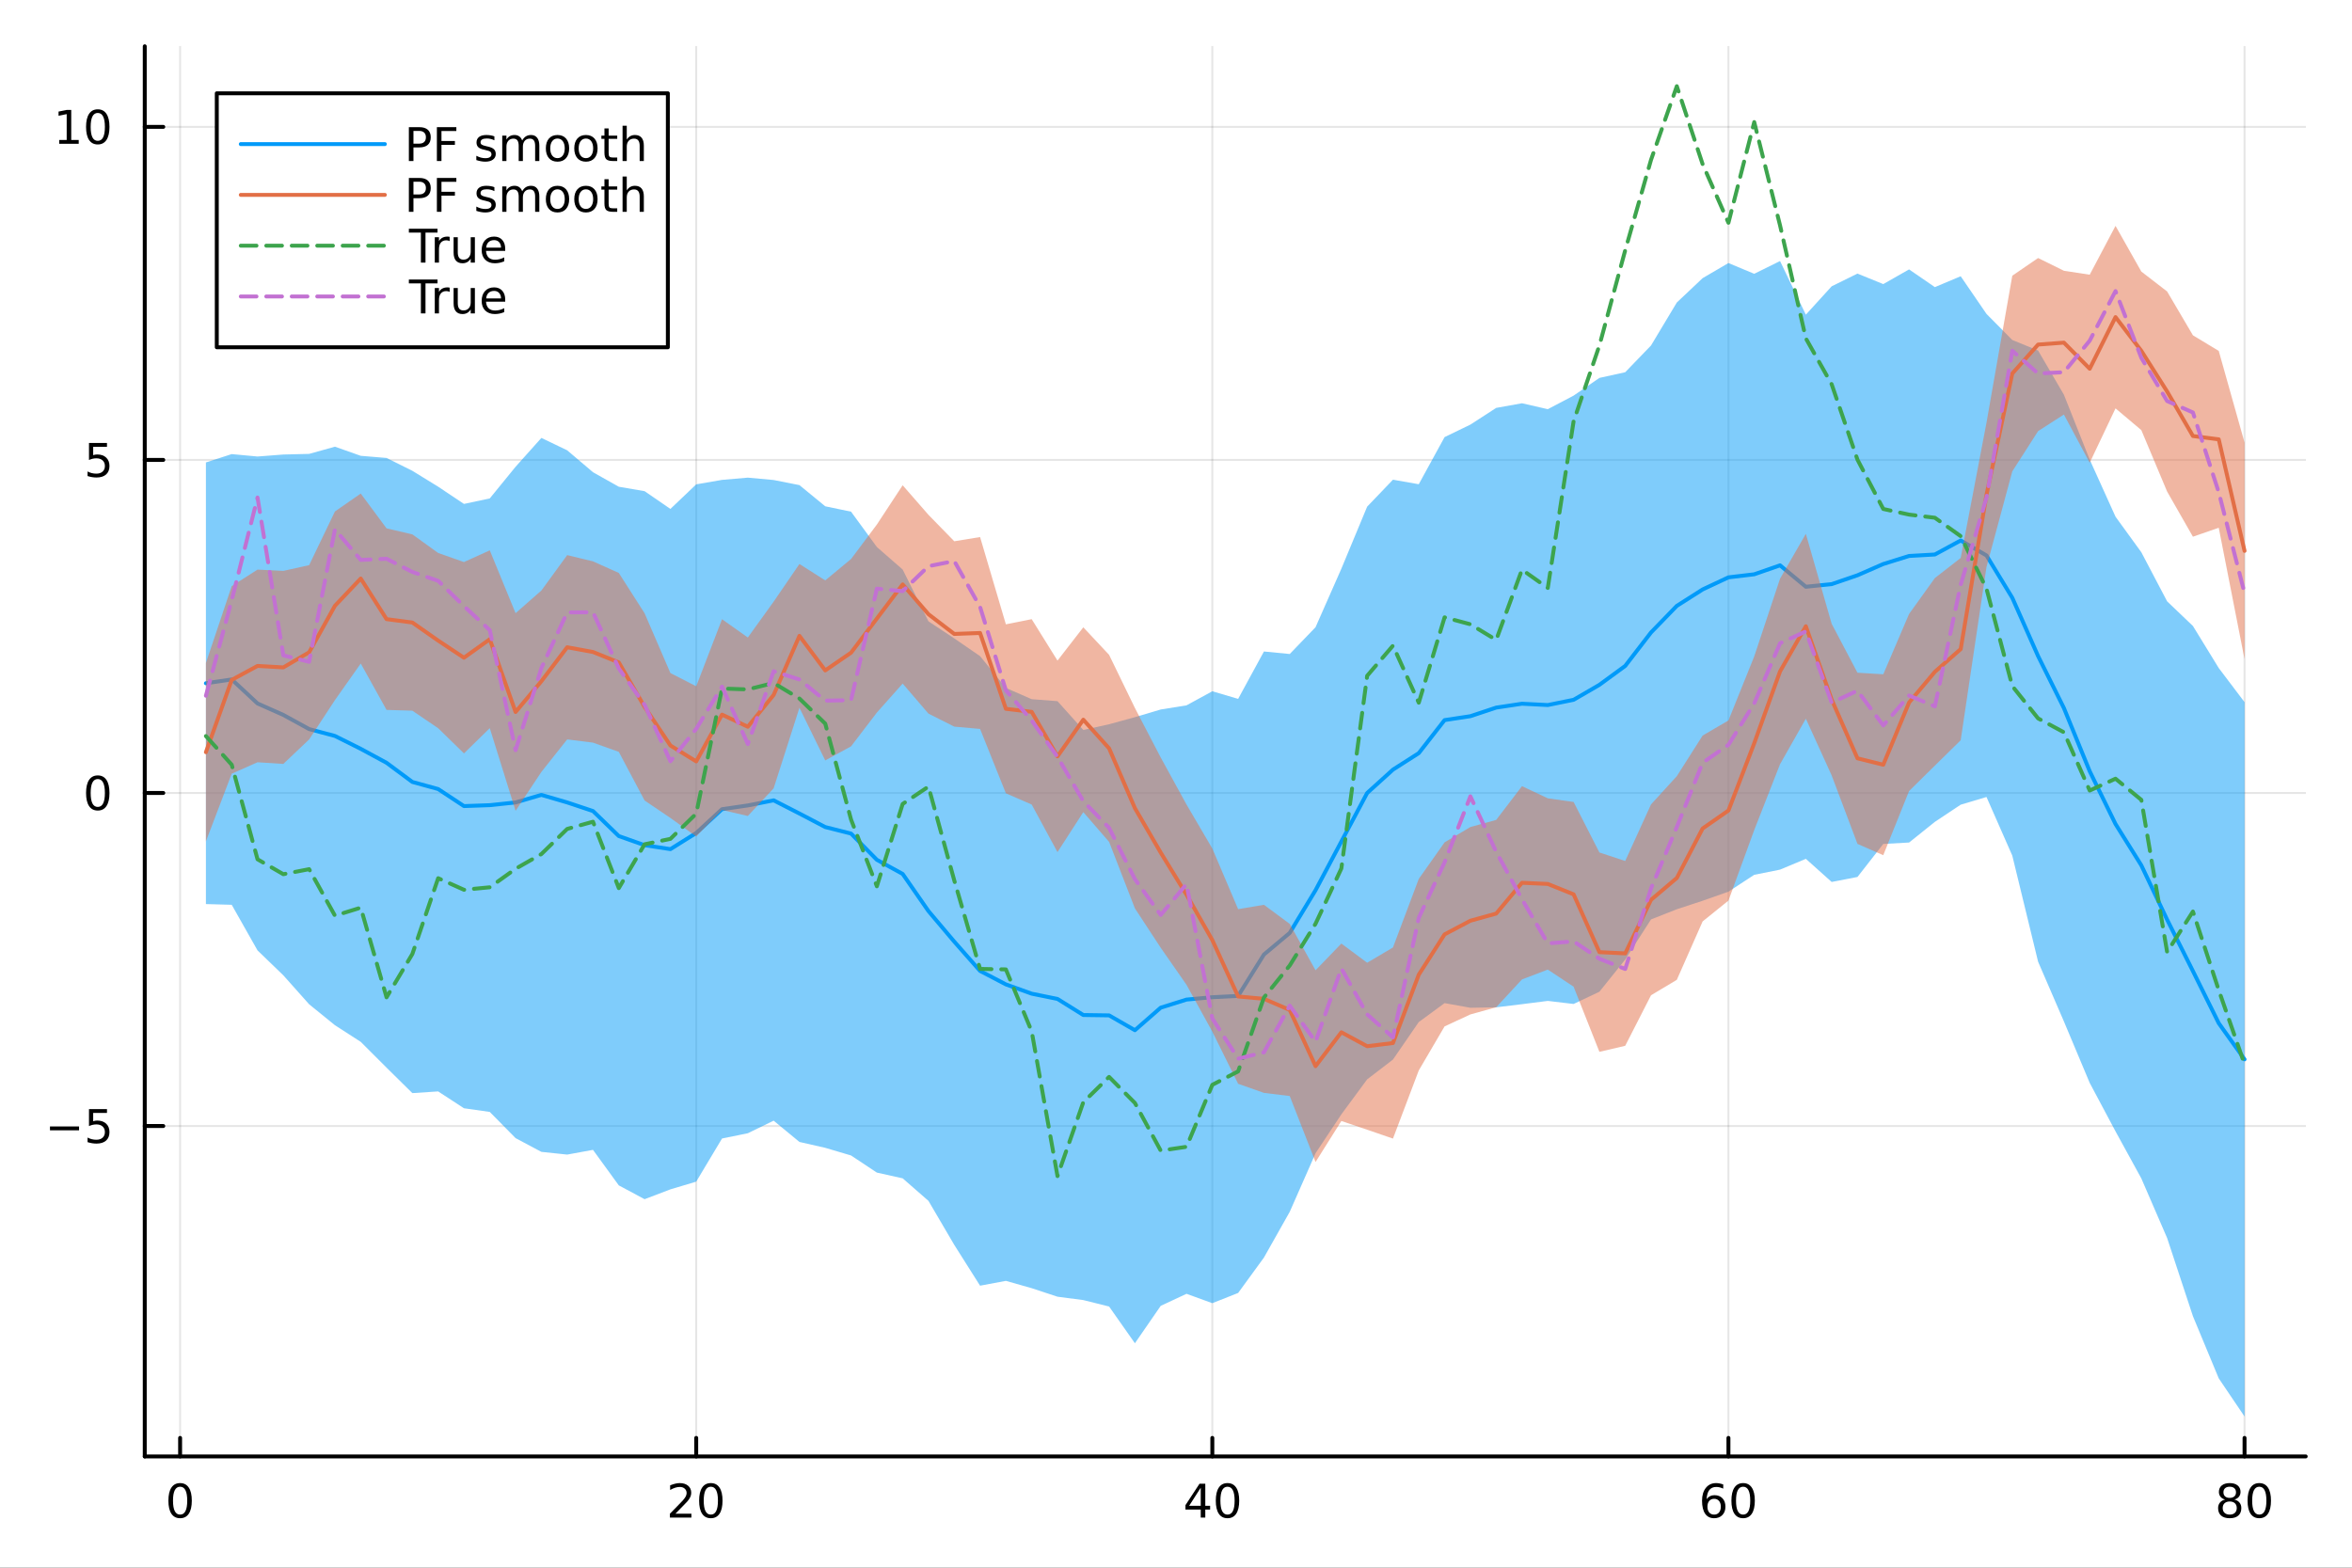 <?xml version="1.0" encoding="utf-8"?>
<svg xmlns="http://www.w3.org/2000/svg" xmlns:xlink="http://www.w3.org/1999/xlink" width="600" height="400" viewBox="0 0 2400 1600">
<rect x="0" y="0" width="2400" height="1600" fill="#333333" stroke="none"/>
<defs>
  <clipPath id="clip940">
    <rect x="0" y="0" width="2400" height="1600"/>
  </clipPath>
</defs>
<path clip-path="url(#clip940)" d="M0 1600 L2400 1600 L2400 0 L0 0  Z" fill="#ffffff" fill-rule="evenodd" fill-opacity="1"/>
<defs>
  <clipPath id="clip941">
    <rect x="480" y="0" width="1681" height="1600"/>
  </clipPath>
</defs>
<path clip-path="url(#clip940)" d="M147.709 1486.45 L2352.76 1486.45 L2352.76 47.244 L147.709 47.244  Z" fill="#ffffff" fill-rule="evenodd" fill-opacity="1"/>
<defs>
  <clipPath id="clip942">
    <rect x="147" y="47" width="2206" height="1440"/>
  </clipPath>
</defs>
<polyline clip-path="url(#clip942)" style="stroke:#000000; stroke-linecap:round; stroke-linejoin:round; stroke-width:2; stroke-opacity:0.1; fill:none" points="183.784,1486.45 183.784,47.244 "/>
<polyline clip-path="url(#clip942)" style="stroke:#000000; stroke-linecap:round; stroke-linejoin:round; stroke-width:2; stroke-opacity:0.1; fill:none" points="710.425,1486.45 710.425,47.244 "/>
<polyline clip-path="url(#clip942)" style="stroke:#000000; stroke-linecap:round; stroke-linejoin:round; stroke-width:2; stroke-opacity:0.1; fill:none" points="1237.07,1486.45 1237.07,47.244 "/>
<polyline clip-path="url(#clip942)" style="stroke:#000000; stroke-linecap:round; stroke-linejoin:round; stroke-width:2; stroke-opacity:0.1; fill:none" points="1763.71,1486.45 1763.71,47.244 "/>
<polyline clip-path="url(#clip942)" style="stroke:#000000; stroke-linecap:round; stroke-linejoin:round; stroke-width:2; stroke-opacity:0.1; fill:none" points="2290.35,1486.45 2290.35,47.244 "/>
<polyline clip-path="url(#clip942)" style="stroke:#000000; stroke-linecap:round; stroke-linejoin:round; stroke-width:2; stroke-opacity:0.1; fill:none" points="147.709,1149.22 2352.76,1149.22 "/>
<polyline clip-path="url(#clip942)" style="stroke:#000000; stroke-linecap:round; stroke-linejoin:round; stroke-width:2; stroke-opacity:0.1; fill:none" points="147.709,809.31 2352.76,809.31 "/>
<polyline clip-path="url(#clip942)" style="stroke:#000000; stroke-linecap:round; stroke-linejoin:round; stroke-width:2; stroke-opacity:0.1; fill:none" points="147.709,469.397 2352.76,469.397 "/>
<polyline clip-path="url(#clip942)" style="stroke:#000000; stroke-linecap:round; stroke-linejoin:round; stroke-width:2; stroke-opacity:0.1; fill:none" points="147.709,129.483 2352.76,129.483 "/>
<polyline clip-path="url(#clip940)" style="stroke:#000000; stroke-linecap:round; stroke-linejoin:round; stroke-width:4; stroke-opacity:1; fill:none" points="147.709,1486.45 2352.76,1486.45 "/>
<polyline clip-path="url(#clip940)" style="stroke:#000000; stroke-linecap:round; stroke-linejoin:round; stroke-width:4; stroke-opacity:1; fill:none" points="183.784,1486.45 183.784,1467.55 "/>
<polyline clip-path="url(#clip940)" style="stroke:#000000; stroke-linecap:round; stroke-linejoin:round; stroke-width:4; stroke-opacity:1; fill:none" points="710.425,1486.45 710.425,1467.55 "/>
<polyline clip-path="url(#clip940)" style="stroke:#000000; stroke-linecap:round; stroke-linejoin:round; stroke-width:4; stroke-opacity:1; fill:none" points="1237.07,1486.45 1237.07,1467.55 "/>
<polyline clip-path="url(#clip940)" style="stroke:#000000; stroke-linecap:round; stroke-linejoin:round; stroke-width:4; stroke-opacity:1; fill:none" points="1763.71,1486.45 1763.71,1467.55 "/>
<polyline clip-path="url(#clip940)" style="stroke:#000000; stroke-linecap:round; stroke-linejoin:round; stroke-width:4; stroke-opacity:1; fill:none" points="2290.35,1486.45 2290.35,1467.55 "/>
<path clip-path="url(#clip940)" d="M183.784 1517.37 Q180.173 1517.37 178.345 1520.93 Q176.539 1524.47 176.539 1531.6 Q176.539 1538.71 178.345 1542.27 Q180.173 1545.82 183.784 1545.82 Q187.419 1545.82 189.224 1542.27 Q191.053 1538.71 191.053 1531.6 Q191.053 1524.47 189.224 1520.93 Q187.419 1517.37 183.784 1517.37 M183.784 1513.66 Q189.594 1513.66 192.65 1518.27 Q195.729 1522.85 195.729 1531.6 Q195.729 1540.33 192.65 1544.94 Q189.594 1549.52 183.784 1549.52 Q177.974 1549.52 174.895 1544.94 Q171.84 1540.33 171.84 1531.6 Q171.84 1522.85 174.895 1518.27 Q177.974 1513.66 183.784 1513.66 Z" fill="#000000" fill-rule="nonzero" fill-opacity="1" /><path clip-path="url(#clip940)" d="M689.199 1544.91 L705.518 1544.91 L705.518 1548.85 L683.574 1548.85 L683.574 1544.91 Q686.236 1542.16 690.819 1537.53 Q695.426 1532.88 696.606 1531.53 Q698.851 1529.01 699.731 1527.27 Q700.634 1525.51 700.634 1523.82 Q700.634 1521.07 698.689 1519.33 Q696.768 1517.6 693.666 1517.6 Q691.467 1517.6 689.014 1518.36 Q686.583 1519.13 683.805 1520.68 L683.805 1515.95 Q686.629 1514.82 689.083 1514.24 Q691.537 1513.66 693.574 1513.66 Q698.944 1513.66 702.138 1516.35 Q705.333 1519.03 705.333 1523.52 Q705.333 1525.65 704.523 1527.57 Q703.736 1529.47 701.629 1532.07 Q701.051 1532.74 697.949 1535.95 Q694.847 1539.15 689.199 1544.91 Z" fill="#000000" fill-rule="nonzero" fill-opacity="1" /><path clip-path="url(#clip940)" d="M725.333 1517.37 Q721.722 1517.37 719.893 1520.93 Q718.087 1524.47 718.087 1531.6 Q718.087 1538.71 719.893 1542.27 Q721.722 1545.82 725.333 1545.82 Q728.967 1545.82 730.773 1542.27 Q732.601 1538.71 732.601 1531.6 Q732.601 1524.47 730.773 1520.93 Q728.967 1517.37 725.333 1517.37 M725.333 1513.66 Q731.143 1513.66 734.198 1518.27 Q737.277 1522.85 737.277 1531.6 Q737.277 1540.33 734.198 1544.94 Q731.143 1549.52 725.333 1549.52 Q719.523 1549.52 716.444 1544.94 Q713.388 1540.33 713.388 1531.6 Q713.388 1522.85 716.444 1518.27 Q719.523 1513.66 725.333 1513.66 Z" fill="#000000" fill-rule="nonzero" fill-opacity="1" /><path clip-path="url(#clip940)" d="M1225.24 1518.36 L1213.43 1536.81 L1225.24 1536.81 L1225.24 1518.36 M1224.01 1514.29 L1229.89 1514.29 L1229.89 1536.81 L1234.82 1536.81 L1234.82 1540.7 L1229.89 1540.7 L1229.89 1548.85 L1225.24 1548.85 L1225.24 1540.7 L1209.64 1540.7 L1209.64 1536.19 L1224.01 1514.29 Z" fill="#000000" fill-rule="nonzero" fill-opacity="1" /><path clip-path="url(#clip940)" d="M1252.55 1517.37 Q1248.94 1517.37 1247.11 1520.93 Q1245.31 1524.47 1245.31 1531.6 Q1245.31 1538.71 1247.11 1542.27 Q1248.94 1545.82 1252.55 1545.82 Q1256.19 1545.82 1257.99 1542.27 Q1259.82 1538.71 1259.82 1531.6 Q1259.82 1524.47 1257.99 1520.93 Q1256.19 1517.37 1252.55 1517.37 M1252.55 1513.66 Q1258.36 1513.66 1261.42 1518.27 Q1264.5 1522.85 1264.5 1531.6 Q1264.5 1540.33 1261.42 1544.94 Q1258.36 1549.52 1252.55 1549.52 Q1246.74 1549.52 1243.66 1544.94 Q1240.61 1540.33 1240.61 1531.6 Q1240.61 1522.85 1243.66 1518.27 Q1246.74 1513.66 1252.55 1513.66 Z" fill="#000000" fill-rule="nonzero" fill-opacity="1" /><path clip-path="url(#clip940)" d="M1749.11 1529.7 Q1745.96 1529.7 1744.11 1531.86 Q1742.28 1534.01 1742.28 1537.76 Q1742.28 1541.49 1744.11 1543.66 Q1745.96 1545.82 1749.11 1545.82 Q1752.26 1545.82 1754.09 1543.66 Q1755.94 1541.49 1755.94 1537.76 Q1755.94 1534.01 1754.09 1531.86 Q1752.26 1529.7 1749.11 1529.7 M1758.4 1515.05 L1758.4 1519.31 Q1756.64 1518.48 1754.83 1518.04 Q1753.05 1517.6 1751.29 1517.6 Q1746.66 1517.6 1744.21 1520.72 Q1741.78 1523.85 1741.43 1530.17 Q1742.79 1528.15 1744.85 1527.09 Q1746.91 1526 1749.39 1526 Q1754.6 1526 1757.61 1529.17 Q1760.64 1532.32 1760.64 1537.76 Q1760.64 1543.08 1757.49 1546.3 Q1754.34 1549.52 1749.11 1549.52 Q1743.12 1549.52 1739.95 1544.94 Q1736.78 1540.33 1736.78 1531.6 Q1736.78 1523.41 1740.66 1518.55 Q1744.55 1513.66 1751.1 1513.66 Q1752.86 1513.66 1754.65 1514.01 Q1756.45 1514.36 1758.4 1515.05 Z" fill="#000000" fill-rule="nonzero" fill-opacity="1" /><path clip-path="url(#clip940)" d="M1778.7 1517.37 Q1775.09 1517.37 1773.26 1520.93 Q1771.45 1524.47 1771.45 1531.6 Q1771.45 1538.71 1773.26 1542.27 Q1775.09 1545.82 1778.7 1545.82 Q1782.33 1545.82 1784.14 1542.27 Q1785.96 1538.71 1785.96 1531.6 Q1785.96 1524.47 1784.14 1520.93 Q1782.33 1517.37 1778.7 1517.37 M1778.7 1513.66 Q1784.51 1513.66 1787.56 1518.27 Q1790.64 1522.85 1790.64 1531.6 Q1790.64 1540.33 1787.56 1544.94 Q1784.51 1549.52 1778.7 1549.52 Q1772.89 1549.52 1769.81 1544.94 Q1766.75 1540.33 1766.75 1531.6 Q1766.75 1522.85 1769.81 1518.27 Q1772.89 1513.66 1778.7 1513.66 Z" fill="#000000" fill-rule="nonzero" fill-opacity="1" /><path clip-path="url(#clip940)" d="M2275.22 1532.44 Q2271.89 1532.44 2269.97 1534.22 Q2268.07 1536 2268.07 1539.13 Q2268.07 1542.25 2269.97 1544.03 Q2271.89 1545.82 2275.22 1545.82 Q2278.56 1545.82 2280.48 1544.03 Q2282.4 1542.23 2282.4 1539.13 Q2282.4 1536 2280.48 1534.22 Q2278.58 1532.44 2275.22 1532.44 M2270.55 1530.45 Q2267.54 1529.7 2265.85 1527.64 Q2264.18 1525.58 2264.18 1522.62 Q2264.18 1518.48 2267.12 1516.07 Q2270.08 1513.66 2275.22 1513.66 Q2280.38 1513.66 2283.32 1516.07 Q2286.26 1518.48 2286.26 1522.62 Q2286.26 1525.58 2284.57 1527.64 Q2282.91 1529.7 2279.92 1530.45 Q2283.3 1531.23 2285.18 1533.52 Q2287.07 1535.82 2287.07 1539.13 Q2287.07 1544.15 2283.99 1546.83 Q2280.94 1549.52 2275.22 1549.52 Q2269.5 1549.52 2266.43 1546.83 Q2263.37 1544.15 2263.37 1539.13 Q2263.37 1535.82 2265.27 1533.52 Q2267.17 1531.23 2270.55 1530.45 M2268.83 1523.06 Q2268.83 1525.75 2270.5 1527.25 Q2272.19 1528.76 2275.22 1528.76 Q2278.23 1528.76 2279.92 1527.25 Q2281.63 1525.75 2281.63 1523.06 Q2281.63 1520.38 2279.92 1518.87 Q2278.23 1517.37 2275.22 1517.37 Q2272.19 1517.37 2270.5 1518.87 Q2268.83 1520.38 2268.83 1523.06 Z" fill="#000000" fill-rule="nonzero" fill-opacity="1" /><path clip-path="url(#clip940)" d="M2305.38 1517.37 Q2301.77 1517.37 2299.94 1520.93 Q2298.14 1524.47 2298.14 1531.6 Q2298.14 1538.71 2299.94 1542.27 Q2301.77 1545.82 2305.38 1545.82 Q2309.02 1545.82 2310.82 1542.27 Q2312.65 1538.71 2312.65 1531.6 Q2312.65 1524.47 2310.82 1520.93 Q2309.02 1517.37 2305.38 1517.37 M2305.38 1513.66 Q2311.19 1513.66 2314.25 1518.27 Q2317.33 1522.85 2317.33 1531.6 Q2317.33 1540.33 2314.25 1544.94 Q2311.19 1549.52 2305.38 1549.52 Q2299.57 1549.52 2296.49 1544.94 Q2293.44 1540.33 2293.44 1531.6 Q2293.44 1522.85 2296.49 1518.27 Q2299.57 1513.66 2305.38 1513.66 Z" fill="#000000" fill-rule="nonzero" fill-opacity="1" /><polyline clip-path="url(#clip940)" style="stroke:#000000; stroke-linecap:round; stroke-linejoin:round; stroke-width:4; stroke-opacity:1; fill:none" points="147.709,1486.45 147.709,47.244 "/>
<polyline clip-path="url(#clip940)" style="stroke:#000000; stroke-linecap:round; stroke-linejoin:round; stroke-width:4; stroke-opacity:1; fill:none" points="147.709,1149.22 166.607,1149.22 "/>
<polyline clip-path="url(#clip940)" style="stroke:#000000; stroke-linecap:round; stroke-linejoin:round; stroke-width:4; stroke-opacity:1; fill:none" points="147.709,809.31 166.607,809.31 "/>
<polyline clip-path="url(#clip940)" style="stroke:#000000; stroke-linecap:round; stroke-linejoin:round; stroke-width:4; stroke-opacity:1; fill:none" points="147.709,469.397 166.607,469.397 "/>
<polyline clip-path="url(#clip940)" style="stroke:#000000; stroke-linecap:round; stroke-linejoin:round; stroke-width:4; stroke-opacity:1; fill:none" points="147.709,129.483 166.607,129.483 "/>
<path clip-path="url(#clip940)" d="M50.992 1149.67 L80.668 1149.67 L80.668 1153.61 L50.992 1153.61 L50.992 1149.67 Z" fill="#000000" fill-rule="nonzero" fill-opacity="1" /><path clip-path="url(#clip940)" d="M90.807 1131.94 L109.163 1131.94 L109.163 1135.88 L95.089 1135.88 L95.089 1144.35 Q96.108 1144 97.126 1143.84 Q98.145 1143.66 99.163 1143.66 Q104.95 1143.66 108.33 1146.83 Q111.709 1150 111.709 1155.42 Q111.709 1160.99 108.237 1164.1 Q104.765 1167.17 98.446 1167.17 Q96.27 1167.17 94.001 1166.8 Q91.756 1166.43 89.348 1165.69 L89.348 1160.99 Q91.432 1162.13 93.654 1162.68 Q95.876 1163.24 98.353 1163.24 Q102.358 1163.24 104.696 1161.13 Q107.033 1159.03 107.033 1155.42 Q107.033 1151.8 104.696 1149.7 Q102.358 1147.59 98.353 1147.59 Q96.478 1147.59 94.603 1148.01 Q92.751 1148.42 90.807 1149.3 L90.807 1131.94 Z" fill="#000000" fill-rule="nonzero" fill-opacity="1" /><path clip-path="url(#clip940)" d="M99.765 795.108 Q96.154 795.108 94.325 798.673 Q92.52 802.215 92.52 809.344 Q92.52 816.451 94.325 820.016 Q96.154 823.557 99.765 823.557 Q103.399 823.557 105.205 820.016 Q107.033 816.451 107.033 809.344 Q107.033 802.215 105.205 798.673 Q103.399 795.108 99.765 795.108 M99.765 791.405 Q105.575 791.405 108.631 796.011 Q111.709 800.595 111.709 809.344 Q111.709 818.071 108.631 822.678 Q105.575 827.261 99.765 827.261 Q93.955 827.261 90.876 822.678 Q87.821 818.071 87.821 809.344 Q87.821 800.595 90.876 796.011 Q93.955 791.405 99.765 791.405 Z" fill="#000000" fill-rule="nonzero" fill-opacity="1" /><path clip-path="url(#clip940)" d="M90.807 452.117 L109.163 452.117 L109.163 456.052 L95.089 456.052 L95.089 464.524 Q96.108 464.177 97.126 464.015 Q98.145 463.829 99.163 463.829 Q104.95 463.829 108.33 467.001 Q111.709 470.172 111.709 475.589 Q111.709 481.167 108.237 484.269 Q104.765 487.348 98.446 487.348 Q96.27 487.348 94.001 486.977 Q91.756 486.607 89.348 485.866 L89.348 481.167 Q91.432 482.302 93.654 482.857 Q95.876 483.413 98.353 483.413 Q102.358 483.413 104.696 481.306 Q107.033 479.2 107.033 475.589 Q107.033 471.978 104.696 469.871 Q102.358 467.765 98.353 467.765 Q96.478 467.765 94.603 468.181 Q92.751 468.598 90.807 469.478 L90.807 452.117 Z" fill="#000000" fill-rule="nonzero" fill-opacity="1" /><path clip-path="url(#clip940)" d="M60.413 142.828 L68.052 142.828 L68.052 116.463 L59.742 118.129 L59.742 113.87 L68.006 112.203 L72.682 112.203 L72.682 142.828 L80.321 142.828 L80.321 146.763 L60.413 146.763 L60.413 142.828 Z" fill="#000000" fill-rule="nonzero" fill-opacity="1" /><path clip-path="url(#clip940)" d="M99.765 115.282 Q96.154 115.282 94.325 118.847 Q92.52 122.389 92.52 129.518 Q92.52 136.625 94.325 140.189 Q96.154 143.731 99.765 143.731 Q103.399 143.731 105.205 140.189 Q107.033 136.625 107.033 129.518 Q107.033 122.389 105.205 118.847 Q103.399 115.282 99.765 115.282 M99.765 111.578 Q105.575 111.578 108.631 116.185 Q111.709 120.768 111.709 129.518 Q111.709 138.245 108.631 142.851 Q105.575 147.435 99.765 147.435 Q93.955 147.435 90.876 142.851 Q87.821 138.245 87.821 129.518 Q87.821 120.768 90.876 116.185 Q93.955 111.578 99.765 111.578 Z" fill="#000000" fill-rule="nonzero" fill-opacity="1" /><path clip-path="url(#clip942)" d="M210.116 922.7 L236.448 923.445 L262.78 969.994 L289.113 995.426 L315.445 1024.98 L341.777 1046.35 L368.109 1063.33 L394.441 1089.65 L420.773 1115.64 L447.105 1113.91 L473.437 1131.1 L499.769 1134.84 L526.101 1161.59 L552.433 1175.6 L578.765 1178.38 L605.097 1173.56 L631.429 1209.82 L657.761 1223.91 L684.093 1213.87 L710.425 1205.99 L736.758 1161.97 L763.09 1156.59 L789.422 1143.76 L815.754 1165.48 L842.086 1171.48 L868.418 1179.29 L894.75 1196.76 L921.082 1202.62 L947.414 1225.62 L973.746 1270.54 L1000.08 1312.19 L1026.41 1307.26 L1052.74 1314.73 L1079.07 1323.43 L1105.41 1326.88 L1131.74 1333.46 L1158.07 1370.93 L1184.4 1332.77 L1210.73 1320.47 L1237.07 1330.04 L1263.4 1319.61 L1289.73 1283.48 L1316.06 1236.8 L1342.39 1177.01 L1368.73 1137.33 L1395.06 1101.61 L1421.39 1081.41 L1447.72 1043.12 L1474.06 1023.79 L1500.39 1028.55 L1526.72 1028.08 L1553.05 1024.88 L1579.38 1021.54 L1605.72 1024.66 L1632.05 1012.18 L1658.38 979.352 L1684.71 938.372 L1711.04 927.994 L1737.38 919.334 L1763.71 910.047 L1790.04 892.818 L1816.37 887.551 L1842.7 876.533 L1869.04 900.123 L1895.37 895.043 L1921.7 861.337 L1948.03 859.896 L1974.36 838.801 L2000.7 821.277 L2027.03 813.409 L2053.36 873.253 L2079.69 981.523 L2106.02 1042.46 L2132.36 1105.21 L2158.69 1154.67 L2185.02 1202.68 L2211.35 1263.51 L2237.68 1343.32 L2264.02 1406.76 L2290.35 1445.72 L2290.35 716.623 L2264.02 681.808 L2237.68 638.885 L2211.35 613.733 L2185.02 563.631 L2158.69 527.354 L2132.36 469.087 L2106.02 402.813 L2079.69 357.762 L2053.36 346.979 L2027.03 320.381 L2000.7 281.946 L1974.36 293.045 L1948.03 274.954 L1921.7 289.949 L1895.37 279.228 L1869.04 292.22 L1842.7 321.157 L1816.37 266.411 L1790.04 279.441 L1763.71 268.461 L1737.38 283.879 L1711.04 308.741 L1684.71 352.613 L1658.38 379.897 L1632.05 385.698 L1605.72 403.778 L1579.38 417.618 L1553.05 411.574 L1526.72 416.304 L1500.39 433.364 L1474.06 446.103 L1447.72 494.217 L1421.39 489.58 L1395.06 517.083 L1368.73 580.429 L1342.39 640.145 L1316.06 667.492 L1289.73 664.917 L1263.4 713.282 L1237.07 705.506 L1210.73 719.892 L1184.4 724.118 L1158.07 731.952 L1131.74 739.169 L1105.41 745.002 L1079.07 715.605 L1052.74 713.595 L1026.41 702.087 L1000.08 669.66 L973.746 651.553 L947.414 634.133 L921.082 581.258 L894.75 558.266 L868.418 522.225 L842.086 516.728 L815.754 495.109 L789.422 489.907 L763.09 487.493 L736.758 489.778 L710.425 494.342 L684.093 519.415 L657.761 501.307 L631.429 496.771 L605.097 481.963 L578.765 459.584 L552.433 446.952 L526.101 476.389 L499.769 508.69 L473.437 514.307 L447.105 496.717 L420.773 480.507 L394.441 467.395 L368.109 465.207 L341.777 455.902 L315.445 463.238 L289.113 463.89 L262.78 465.919 L236.448 463.458 L210.116 471.968  Z" fill="#009af9" fill-rule="evenodd" fill-opacity="0.5"/>
<polyline clip-path="url(#clip942)" style="stroke:#009af9; stroke-linecap:round; stroke-linejoin:round; stroke-width:4; stroke-opacity:1; fill:none" points="210.116,697.334 236.448,693.451 262.78,717.957 289.113,729.658 315.445,744.107 341.777,751.127 368.109,764.267 394.441,778.524 420.773,798.073 447.105,805.313 473.437,822.705 499.769,821.766 526.101,818.99 552.433,811.276 578.765,818.98 605.097,827.762 631.429,853.296 657.761,862.608 684.093,866.64 710.425,850.167 736.758,825.876 763.09,822.042 789.422,816.836 815.754,830.294 842.086,844.102 868.418,850.756 894.75,877.512 921.082,891.942 947.414,929.879 973.746,961.046 1000.08,990.924 1026.41,1004.68 1052.74,1014.16 1079.07,1019.52 1105.41,1035.94 1131.74,1036.31 1158.07,1051.44 1184.4,1028.44 1210.73,1020.18 1237.07,1017.77 1263.4,1016.45 1289.73,974.198 1316.06,952.148 1342.39,908.579 1368.73,858.878 1395.06,809.345 1421.39,785.496 1447.72,768.669 1474.06,734.946 1500.39,730.955 1526.72,722.194 1553.05,718.226 1579.38,719.577 1605.72,714.217 1632.05,698.941 1658.38,679.625 1684.71,645.493 1711.04,618.367 1737.38,601.606 1763.71,589.254 1790.04,586.129 1816.37,576.981 1842.7,598.845 1869.04,596.171 1895.37,587.136 1921.7,575.643 1948.03,567.425 1974.36,565.923 2000.7,551.612 2027.03,566.895 2053.36,610.116 2079.69,669.642 2106.02,722.638 2132.36,787.148 2158.69,841.014 2185.02,883.158 2211.35,938.62 2237.68,991.105 2264.02,1044.28 2290.35,1081.17 "/>
<path clip-path="url(#clip942)" d="M210.116 858.729 L236.448 789.643 L262.78 777.973 L289.113 779.671 L315.445 754.669 L341.777 714.516 L368.109 677.21 L394.441 724.542 L420.773 725.327 L447.105 743.218 L473.437 768.918 L499.769 743.14 L526.101 827.532 L552.433 787.849 L578.765 754.639 L605.097 757.95 L631.429 767.36 L657.761 816.998 L684.093 834.814 L710.425 853.723 L736.758 826.684 L763.09 832.795 L789.422 804.582 L815.754 722.36 L842.086 776.115 L868.418 761.722 L894.75 727.267 L921.082 697.666 L947.414 728.332 L973.746 741.606 L1000.08 743.954 L1026.41 809.64 L1052.74 821.113 L1079.07 869.68 L1105.41 828.847 L1131.74 859.248 L1158.07 927.104 L1184.4 967.279 L1210.73 1005.12 L1237.07 1052.94 L1263.4 1106.12 L1289.73 1115.41 L1316.06 1118.62 L1342.39 1185.96 L1368.73 1144.09 L1395.06 1153 L1421.39 1162.06 L1447.72 1092.51 L1474.06 1047.54 L1500.39 1035.34 L1526.72 1028.01 L1553.05 999.603 L1579.38 989.572 L1605.72 1007.04 L1632.05 1073.5 L1658.38 1067.35 L1684.71 1015.79 L1711.04 1000.01 L1737.38 940.399 L1763.71 919.178 L1790.04 847.15 L1816.37 779.944 L1842.7 733.506 L1869.04 791.387 L1895.37 861.278 L1921.7 872.815 L1948.03 807.351 L1974.36 781.389 L2000.7 755.517 L2027.03 578.68 L2053.36 481.077 L2079.69 440.007 L2106.02 423.06 L2132.36 472.297 L2158.69 416.784 L2185.02 438.982 L2211.35 501.695 L2237.68 547.765 L2264.02 538.647 L2290.35 672.781 L2290.35 451.696 L2264.02 358.14 L2237.68 342.224 L2211.35 297.475 L2185.02 277.15 L2158.69 230.537 L2132.36 280.381 L2106.02 276.329 L2079.69 263.342 L2053.36 281.396 L2027.03 431.407 L2000.7 569.473 L1974.36 589.966 L1948.03 626.638 L1921.7 688.177 L1895.37 686.593 L1869.04 636.621 L1842.7 544.814 L1816.37 590.616 L1790.04 669.93 L1763.71 735.31 L1737.38 750.719 L1711.04 792.154 L1684.71 820.997 L1658.38 878.745 L1632.05 870.045 L1605.72 818.496 L1579.38 814.761 L1553.05 802.353 L1526.72 836.816 L1500.39 844.065 L1474.06 859.725 L1447.72 897.016 L1421.39 966.994 L1395.06 982.589 L1368.73 963.004 L1342.39 990.289 L1316.06 942.951 L1289.73 923.441 L1263.4 927.923 L1237.07 866.024 L1210.73 821.114 L1184.4 773.09 L1158.07 722.57 L1131.74 668.358 L1105.41 640.236 L1079.07 674.222 L1052.74 631.928 L1026.41 637.192 L1000.08 548.115 L973.746 552.416 L947.414 525.441 L921.082 495.266 L894.75 535.377 L868.418 570.547 L842.086 592.357 L815.754 575.611 L789.422 614.053 L763.09 650.644 L736.758 631.994 L710.425 700.424 L684.093 686.925 L657.761 625.941 L631.429 584.742 L605.097 572.92 L578.765 566.563 L552.433 602.698 L526.101 625.815 L499.769 561.69 L473.437 573.646 L447.105 564.366 L420.773 545.381 L394.441 539.249 L368.109 503.733 L341.777 521.991 L315.445 576.814 L289.113 582.648 L262.78 581.34 L236.448 598.199 L210.116 676.659  Z" fill="#e26f46" fill-rule="evenodd" fill-opacity="0.5"/>
<polyline clip-path="url(#clip942)" style="stroke:#e26f46; stroke-linecap:round; stroke-linejoin:round; stroke-width:4; stroke-opacity:1; fill:none" points="210.116,767.694 236.448,693.921 262.78,679.657 289.113,681.159 315.445,665.741 341.777,618.254 368.109,590.471 394.441,631.896 420.773,635.354 447.105,653.792 473.437,671.282 499.769,652.415 526.101,726.673 552.433,695.274 578.765,660.601 605.097,665.435 631.429,676.051 657.761,721.469 684.093,760.87 710.425,777.073 736.758,729.339 763.09,741.719 789.422,709.318 815.754,648.986 842.086,684.236 868.418,666.135 894.75,631.322 921.082,596.466 947.414,626.886 973.746,647.011 1000.08,646.035 1026.41,723.416 1052.74,726.521 1079.07,771.951 1105.41,734.542 1131.74,763.803 1158.07,824.837 1184.4,870.185 1210.73,913.116 1237.07,959.482 1263.4,1017.02 1289.73,1019.42 1316.06,1030.79 1342.39,1088.13 1368.73,1053.55 1395.06,1067.79 1421.39,1064.53 1447.72,994.761 1474.06,953.635 1500.39,939.704 1526.72,932.412 1553.05,900.978 1579.38,902.167 1605.72,912.766 1632.05,971.77 1658.38,973.048 1684.71,918.393 1711.04,896.083 1737.38,845.559 1763.71,827.244 1790.04,758.54 1816.37,685.28 1842.7,639.16 1869.04,714.004 1895.37,773.935 1921.7,780.496 1948.03,716.994 1974.36,685.677 2000.7,662.495 2027.03,505.043 2053.36,381.236 2079.69,351.675 2106.02,349.694 2132.36,376.339 2158.69,323.66 2185.02,358.066 2211.35,399.585 2237.68,444.995 2264.02,448.394 2290.35,562.238 "/>
<polyline clip-path="url(#clip942)" style="stroke:#3da44d; stroke-linecap:round; stroke-linejoin:round; stroke-width:4; stroke-opacity:1; fill:none" stroke-dasharray="16, 10" points="210.116,751.252 236.448,780.49 262.78,876.994 289.113,892.222 315.445,887.081 341.777,934.546 368.109,926.377 394.441,1017.9 420.773,973.666 447.105,896.305 473.437,908.117 499.769,905.574 526.101,886.698 552.433,871.673 578.765,846.017 605.097,838.65 631.429,906.436 657.761,861.682 684.093,856.157 710.425,830.452 736.758,702.72 763.09,703.624 789.422,697.057 815.754,712.935 842.086,738.543 868.418,836.456 894.75,904.561 921.082,820.538 947.414,802.809 973.746,898.583 1000.08,988.903 1026.41,989.379 1052.74,1052.61 1079.07,1200.33 1105.41,1124.94 1131.74,1099.11 1158.07,1125.71 1184.4,1174.35 1210.73,1170.43 1237.07,1107.19 1263.4,1093.48 1289.73,1018.08 1316.06,985.385 1342.39,942.799 1368.73,886.373 1395.06,689.722 1421.39,658.96 1447.72,717.185 1474.06,630.065 1500.39,637.149 1526.72,653.106 1553.05,581.406 1579.38,600.055 1605.72,429.977 1632.05,352.611 1658.38,255.455 1684.71,163.177 1711.04,87.976 1737.38,167.547 1763.71,227.356 1790.04,124.61 1816.37,230.031 1842.7,345.36 1869.04,392.192 1895.37,469.11 1921.7,519.459 1948.03,525.209 1974.36,528.412 2000.7,547.2 2027.03,600.844 2053.36,700.235 2079.69,733.21 2106.02,747.361 2132.36,806.85 2158.69,794.738 2185.02,816.314 2211.35,971.619 2237.68,930.317 2264.02,1010.53 2290.35,1086.11 "/>
<polyline clip-path="url(#clip942)" style="stroke:#c271d2; stroke-linecap:round; stroke-linejoin:round; stroke-width:4; stroke-opacity:1; fill:none" stroke-dasharray="16, 10" points="210.116,710.069 236.448,612.534 262.78,507.786 289.113,668.834 315.445,675.478 341.777,540.258 368.109,571.483 394.441,570.265 420.773,583.726 447.105,592.806 473.437,618.617 499.769,643.143 526.101,765.627 552.433,681.844 578.765,625.025 605.097,624.892 631.429,682.235 657.761,719.395 684.093,776.954 710.425,743.866 736.758,700.776 763.09,759.437 789.422,685.091 815.754,693.502 842.086,715.076 868.418,714.609 894.75,600.79 921.082,603.318 947.414,577.856 973.746,572.598 1000.08,619.473 1026.41,704.603 1052.74,735.414 1079.07,772.427 1105.41,817.675 1131.74,844.942 1158.07,897.291 1184.4,933.803 1210.73,902.292 1237.07,1039.5 1263.4,1080.51 1289.73,1074.03 1316.06,1026.36 1342.39,1063.17 1368.73,988.379 1395.06,1035.28 1421.39,1058.74 1447.72,936.758 1474.06,880.076 1500.39,812.75 1526.72,869.37 1553.05,917.769 1579.38,962.853 1605.72,960.78 1632.05,978.483 1658.38,988.958 1684.71,906.78 1711.04,844.03 1737.38,778.465 1763.71,760.21 1790.04,717.888 1816.37,656.488 1842.7,644.401 1869.04,717.113 1895.37,704.958 1921.7,740.394 1948.03,709.875 1974.36,720.854 2000.7,596.852 2027.03,507.907 2053.36,357.982 2079.69,381.209 2106.02,379.878 2132.36,347.665 2158.69,297.102 2185.02,365.184 2211.35,409.295 2237.68,420.972 2264.02,502.405 2290.35,605.376 "/>
<path clip-path="url(#clip940)" d="M221.211 354.418 L681.483 354.418 L681.483 95.218 L221.211 95.218  Z" fill="#ffffff" fill-rule="evenodd" fill-opacity="1"/>
<polyline clip-path="url(#clip940)" style="stroke:#000000; stroke-linecap:round; stroke-linejoin:round; stroke-width:4; stroke-opacity:1; fill:none" points="221.211,354.418 681.483,354.418 681.483,95.218 221.211,95.218 221.211,354.418 "/>
<polyline clip-path="url(#clip940)" style="stroke:#009af9; stroke-linecap:round; stroke-linejoin:round; stroke-width:4; stroke-opacity:1; fill:none" points="245.711,147.058 392.715,147.058 "/>
<path clip-path="url(#clip940)" d="M421.891 133.62 L421.891 146.606 L427.771 146.606 Q431.034 146.606 432.817 144.916 Q434.599 143.227 434.599 140.102 Q434.599 137 432.817 135.31 Q431.034 133.62 427.771 133.62 L421.891 133.62 M417.215 129.778 L427.771 129.778 Q433.581 129.778 436.544 132.416 Q439.53 135.032 439.53 140.102 Q439.53 145.217 436.544 147.833 Q433.581 150.449 427.771 150.449 L421.891 150.449 L421.891 164.338 L417.215 164.338 L417.215 129.778 Z" fill="#000000" fill-rule="nonzero" fill-opacity="1" /><path clip-path="url(#clip940)" d="M445.803 129.778 L465.664 129.778 L465.664 133.713 L450.479 133.713 L450.479 143.898 L464.182 143.898 L464.182 147.833 L450.479 147.833 L450.479 164.338 L445.803 164.338 L445.803 129.778 Z" fill="#000000" fill-rule="nonzero" fill-opacity="1" /><path clip-path="url(#clip940)" d="M504.483 139.176 L504.483 143.203 Q502.678 142.277 500.733 141.815 Q498.789 141.352 496.705 141.352 Q493.534 141.352 491.937 142.324 Q490.363 143.296 490.363 145.24 Q490.363 146.722 491.497 147.578 Q492.631 148.412 496.057 149.176 L497.516 149.5 Q502.053 150.472 503.951 152.254 Q505.872 154.014 505.872 157.185 Q505.872 160.796 503.002 162.902 Q500.154 165.009 495.154 165.009 Q493.071 165.009 490.803 164.592 Q488.557 164.199 486.057 163.388 L486.057 158.99 Q488.418 160.217 490.71 160.842 Q493.002 161.444 495.247 161.444 Q498.256 161.444 499.877 160.426 Q501.497 159.384 501.497 157.509 Q501.497 155.773 500.316 154.847 Q499.159 153.921 495.201 153.064 L493.719 152.717 Q489.761 151.884 488.002 150.171 Q486.242 148.435 486.242 145.426 Q486.242 141.768 488.835 139.778 Q491.428 137.787 496.196 137.787 Q498.557 137.787 500.641 138.134 Q502.724 138.481 504.483 139.176 Z" fill="#000000" fill-rule="nonzero" fill-opacity="1" /><path clip-path="url(#clip940)" d="M532.839 143.389 Q534.437 140.518 536.659 139.153 Q538.881 137.787 541.89 137.787 Q545.941 137.787 548.14 140.634 Q550.339 143.458 550.339 148.689 L550.339 164.338 L546.057 164.338 L546.057 148.828 Q546.057 145.102 544.738 143.296 Q543.418 141.49 540.71 141.49 Q537.4 141.49 535.478 143.69 Q533.557 145.889 533.557 149.685 L533.557 164.338 L529.275 164.338 L529.275 148.828 Q529.275 145.078 527.955 143.296 Q526.636 141.49 523.881 141.49 Q520.617 141.49 518.696 143.713 Q516.775 145.912 516.775 149.685 L516.775 164.338 L512.492 164.338 L512.492 138.412 L516.775 138.412 L516.775 142.44 Q518.233 140.055 520.27 138.921 Q522.307 137.787 525.108 137.787 Q527.932 137.787 529.9 139.222 Q531.89 140.657 532.839 143.389 Z" fill="#000000" fill-rule="nonzero" fill-opacity="1" /><path clip-path="url(#clip940)" d="M568.881 141.398 Q565.455 141.398 563.464 144.083 Q561.474 146.745 561.474 151.398 Q561.474 156.051 563.441 158.736 Q565.432 161.398 568.881 161.398 Q572.284 161.398 574.274 158.713 Q576.265 156.027 576.265 151.398 Q576.265 146.791 574.274 144.106 Q572.284 141.398 568.881 141.398 M568.881 137.787 Q574.436 137.787 577.608 141.398 Q580.779 145.009 580.779 151.398 Q580.779 157.764 577.608 161.398 Q574.436 165.009 568.881 165.009 Q563.302 165.009 560.131 161.398 Q556.983 157.764 556.983 151.398 Q556.983 145.009 560.131 141.398 Q563.302 137.787 568.881 137.787 Z" fill="#000000" fill-rule="nonzero" fill-opacity="1" /><path clip-path="url(#clip940)" d="M597.885 141.398 Q594.459 141.398 592.469 144.083 Q590.478 146.745 590.478 151.398 Q590.478 156.051 592.446 158.736 Q594.436 161.398 597.885 161.398 Q601.288 161.398 603.279 158.713 Q605.27 156.027 605.27 151.398 Q605.27 146.791 603.279 144.106 Q601.288 141.398 597.885 141.398 M597.885 137.787 Q603.441 137.787 606.612 141.398 Q609.783 145.009 609.783 151.398 Q609.783 157.764 606.612 161.398 Q603.441 165.009 597.885 165.009 Q592.307 165.009 589.135 161.398 Q585.987 157.764 585.987 151.398 Q585.987 145.009 589.135 141.398 Q592.307 137.787 597.885 137.787 Z" fill="#000000" fill-rule="nonzero" fill-opacity="1" /><path clip-path="url(#clip940)" d="M621.057 131.051 L621.057 138.412 L629.83 138.412 L629.83 141.722 L621.057 141.722 L621.057 155.796 Q621.057 158.967 621.913 159.87 Q622.793 160.773 625.455 160.773 L629.83 160.773 L629.83 164.338 L625.455 164.338 Q620.524 164.338 618.649 162.509 Q616.774 160.657 616.774 155.796 L616.774 141.722 L613.649 141.722 L613.649 138.412 L616.774 138.412 L616.774 131.051 L621.057 131.051 Z" fill="#000000" fill-rule="nonzero" fill-opacity="1" /><path clip-path="url(#clip940)" d="M656.982 148.689 L656.982 164.338 L652.723 164.338 L652.723 148.828 Q652.723 145.148 651.288 143.319 Q649.853 141.49 646.982 141.49 Q643.533 141.49 641.543 143.69 Q639.552 145.889 639.552 149.685 L639.552 164.338 L635.269 164.338 L635.269 128.319 L639.552 128.319 L639.552 142.44 Q641.08 140.102 643.14 138.944 Q645.223 137.787 647.931 137.787 Q652.399 137.787 654.691 140.565 Q656.982 143.319 656.982 148.689 Z" fill="#000000" fill-rule="nonzero" fill-opacity="1" /><polyline clip-path="url(#clip940)" style="stroke:#e26f46; stroke-linecap:round; stroke-linejoin:round; stroke-width:4; stroke-opacity:1; fill:none" points="245.711,198.898 392.715,198.898 "/>
<path clip-path="url(#clip940)" d="M421.891 185.46 L421.891 198.446 L427.771 198.446 Q431.034 198.446 432.817 196.756 Q434.599 195.067 434.599 191.942 Q434.599 188.84 432.817 187.15 Q431.034 185.46 427.771 185.46 L421.891 185.46 M417.215 181.618 L427.771 181.618 Q433.581 181.618 436.544 184.256 Q439.53 186.872 439.53 191.942 Q439.53 197.057 436.544 199.673 Q433.581 202.289 427.771 202.289 L421.891 202.289 L421.891 216.178 L417.215 216.178 L417.215 181.618 Z" fill="#000000" fill-rule="nonzero" fill-opacity="1" /><path clip-path="url(#clip940)" d="M445.803 181.618 L465.664 181.618 L465.664 185.553 L450.479 185.553 L450.479 195.738 L464.182 195.738 L464.182 199.673 L450.479 199.673 L450.479 216.178 L445.803 216.178 L445.803 181.618 Z" fill="#000000" fill-rule="nonzero" fill-opacity="1" /><path clip-path="url(#clip940)" d="M504.483 191.016 L504.483 195.043 Q502.678 194.117 500.733 193.655 Q498.789 193.192 496.705 193.192 Q493.534 193.192 491.937 194.164 Q490.363 195.136 490.363 197.08 Q490.363 198.562 491.497 199.418 Q492.631 200.252 496.057 201.016 L497.516 201.34 Q502.053 202.312 503.951 204.094 Q505.872 205.854 505.872 209.025 Q505.872 212.636 503.002 214.742 Q500.154 216.849 495.154 216.849 Q493.071 216.849 490.803 216.432 Q488.557 216.039 486.057 215.228 L486.057 210.83 Q488.418 212.057 490.71 212.682 Q493.002 213.284 495.247 213.284 Q498.256 213.284 499.877 212.266 Q501.497 211.224 501.497 209.349 Q501.497 207.613 500.316 206.687 Q499.159 205.761 495.201 204.904 L493.719 204.557 Q489.761 203.724 488.002 202.011 Q486.242 200.275 486.242 197.266 Q486.242 193.608 488.835 191.618 Q491.428 189.627 496.196 189.627 Q498.557 189.627 500.641 189.974 Q502.724 190.321 504.483 191.016 Z" fill="#000000" fill-rule="nonzero" fill-opacity="1" /><path clip-path="url(#clip940)" d="M532.839 195.229 Q534.437 192.358 536.659 190.993 Q538.881 189.627 541.89 189.627 Q545.941 189.627 548.14 192.474 Q550.339 195.298 550.339 200.529 L550.339 216.178 L546.057 216.178 L546.057 200.668 Q546.057 196.942 544.738 195.136 Q543.418 193.33 540.71 193.33 Q537.4 193.33 535.478 195.53 Q533.557 197.729 533.557 201.525 L533.557 216.178 L529.275 216.178 L529.275 200.668 Q529.275 196.918 527.955 195.136 Q526.636 193.33 523.881 193.33 Q520.617 193.33 518.696 195.553 Q516.775 197.752 516.775 201.525 L516.775 216.178 L512.492 216.178 L512.492 190.252 L516.775 190.252 L516.775 194.28 Q518.233 191.895 520.27 190.761 Q522.307 189.627 525.108 189.627 Q527.932 189.627 529.9 191.062 Q531.89 192.497 532.839 195.229 Z" fill="#000000" fill-rule="nonzero" fill-opacity="1" /><path clip-path="url(#clip940)" d="M568.881 193.238 Q565.455 193.238 563.464 195.923 Q561.474 198.585 561.474 203.238 Q561.474 207.891 563.441 210.576 Q565.432 213.238 568.881 213.238 Q572.284 213.238 574.274 210.553 Q576.265 207.867 576.265 203.238 Q576.265 198.631 574.274 195.946 Q572.284 193.238 568.881 193.238 M568.881 189.627 Q574.436 189.627 577.608 193.238 Q580.779 196.849 580.779 203.238 Q580.779 209.604 577.608 213.238 Q574.436 216.849 568.881 216.849 Q563.302 216.849 560.131 213.238 Q556.983 209.604 556.983 203.238 Q556.983 196.849 560.131 193.238 Q563.302 189.627 568.881 189.627 Z" fill="#000000" fill-rule="nonzero" fill-opacity="1" /><path clip-path="url(#clip940)" d="M597.885 193.238 Q594.459 193.238 592.469 195.923 Q590.478 198.585 590.478 203.238 Q590.478 207.891 592.446 210.576 Q594.436 213.238 597.885 213.238 Q601.288 213.238 603.279 210.553 Q605.27 207.867 605.27 203.238 Q605.27 198.631 603.279 195.946 Q601.288 193.238 597.885 193.238 M597.885 189.627 Q603.441 189.627 606.612 193.238 Q609.783 196.849 609.783 203.238 Q609.783 209.604 606.612 213.238 Q603.441 216.849 597.885 216.849 Q592.307 216.849 589.135 213.238 Q585.987 209.604 585.987 203.238 Q585.987 196.849 589.135 193.238 Q592.307 189.627 597.885 189.627 Z" fill="#000000" fill-rule="nonzero" fill-opacity="1" /><path clip-path="url(#clip940)" d="M621.057 182.891 L621.057 190.252 L629.83 190.252 L629.83 193.562 L621.057 193.562 L621.057 207.636 Q621.057 210.807 621.913 211.71 Q622.793 212.613 625.455 212.613 L629.83 212.613 L629.83 216.178 L625.455 216.178 Q620.524 216.178 618.649 214.349 Q616.774 212.497 616.774 207.636 L616.774 193.562 L613.649 193.562 L613.649 190.252 L616.774 190.252 L616.774 182.891 L621.057 182.891 Z" fill="#000000" fill-rule="nonzero" fill-opacity="1" /><path clip-path="url(#clip940)" d="M656.982 200.529 L656.982 216.178 L652.723 216.178 L652.723 200.668 Q652.723 196.988 651.288 195.159 Q649.853 193.33 646.982 193.33 Q643.533 193.33 641.543 195.53 Q639.552 197.729 639.552 201.525 L639.552 216.178 L635.269 216.178 L635.269 180.159 L639.552 180.159 L639.552 194.28 Q641.08 191.942 643.14 190.784 Q645.223 189.627 647.931 189.627 Q652.399 189.627 654.691 192.405 Q656.982 195.159 656.982 200.529 Z" fill="#000000" fill-rule="nonzero" fill-opacity="1" /><polyline clip-path="url(#clip940)" style="stroke:#3da44d; stroke-linecap:round; stroke-linejoin:round; stroke-width:4; stroke-opacity:1; fill:none" stroke-dasharray="16, 10" points="245.711,250.738 392.715,250.738 "/>
<path clip-path="url(#clip940)" d="M417.215 233.458 L446.451 233.458 L446.451 237.393 L434.183 237.393 L434.183 268.018 L429.484 268.018 L429.484 237.393 L417.215 237.393 L417.215 233.458 Z" fill="#000000" fill-rule="nonzero" fill-opacity="1" /><path clip-path="url(#clip940)" d="M458.835 246.073 Q458.118 245.657 457.261 245.471 Q456.428 245.263 455.409 245.263 Q451.798 245.263 449.854 247.624 Q447.933 249.962 447.933 254.36 L447.933 268.018 L443.65 268.018 L443.65 242.092 L447.933 242.092 L447.933 246.12 Q449.275 243.758 451.428 242.624 Q453.581 241.467 456.659 241.467 Q457.099 241.467 457.632 241.536 Q458.164 241.583 458.812 241.698 L458.835 246.073 Z" fill="#000000" fill-rule="nonzero" fill-opacity="1" /><path clip-path="url(#clip940)" d="M462.863 257.786 L462.863 242.092 L467.122 242.092 L467.122 257.624 Q467.122 261.305 468.557 263.156 Q469.993 264.985 472.863 264.985 Q476.312 264.985 478.303 262.786 Q480.317 260.587 480.317 256.791 L480.317 242.092 L484.576 242.092 L484.576 268.018 L480.317 268.018 L480.317 264.036 Q478.766 266.397 476.706 267.555 Q474.668 268.689 471.96 268.689 Q467.493 268.689 465.178 265.911 Q462.863 263.133 462.863 257.786 M473.581 241.467 L473.581 241.467 Z" fill="#000000" fill-rule="nonzero" fill-opacity="1" /><path clip-path="url(#clip940)" d="M515.525 253.99 L515.525 256.073 L495.942 256.073 Q496.219 260.471 498.58 262.786 Q500.965 265.078 505.201 265.078 Q507.654 265.078 509.946 264.476 Q512.261 263.874 514.529 262.67 L514.529 266.698 Q512.238 267.67 509.83 268.18 Q507.423 268.689 504.946 268.689 Q498.742 268.689 495.108 265.078 Q491.497 261.467 491.497 255.309 Q491.497 248.944 494.923 245.217 Q498.372 241.467 504.205 241.467 Q509.437 241.467 512.469 244.846 Q515.525 248.203 515.525 253.99 M511.266 252.74 Q511.219 249.245 509.298 247.161 Q507.4 245.078 504.252 245.078 Q500.687 245.078 498.534 247.092 Q496.404 249.106 496.08 252.763 L511.266 252.74 Z" fill="#000000" fill-rule="nonzero" fill-opacity="1" /><polyline clip-path="url(#clip940)" style="stroke:#c271d2; stroke-linecap:round; stroke-linejoin:round; stroke-width:4; stroke-opacity:1; fill:none" stroke-dasharray="16, 10" points="245.711,302.578 392.715,302.578 "/>
<path clip-path="url(#clip940)" d="M417.215 285.298 L446.451 285.298 L446.451 289.233 L434.183 289.233 L434.183 319.858 L429.484 319.858 L429.484 289.233 L417.215 289.233 L417.215 285.298 Z" fill="#000000" fill-rule="nonzero" fill-opacity="1" /><path clip-path="url(#clip940)" d="M458.835 297.913 Q458.118 297.497 457.261 297.311 Q456.428 297.103 455.409 297.103 Q451.798 297.103 449.854 299.464 Q447.933 301.802 447.933 306.2 L447.933 319.858 L443.65 319.858 L443.65 293.932 L447.933 293.932 L447.933 297.96 Q449.275 295.598 451.428 294.464 Q453.581 293.307 456.659 293.307 Q457.099 293.307 457.632 293.376 Q458.164 293.423 458.812 293.538 L458.835 297.913 Z" fill="#000000" fill-rule="nonzero" fill-opacity="1" /><path clip-path="url(#clip940)" d="M462.863 309.626 L462.863 293.932 L467.122 293.932 L467.122 309.464 Q467.122 313.145 468.557 314.996 Q469.993 316.825 472.863 316.825 Q476.312 316.825 478.303 314.626 Q480.317 312.427 480.317 308.631 L480.317 293.932 L484.576 293.932 L484.576 319.858 L480.317 319.858 L480.317 315.876 Q478.766 318.237 476.706 319.395 Q474.668 320.529 471.96 320.529 Q467.493 320.529 465.178 317.751 Q462.863 314.973 462.863 309.626 M473.581 293.307 L473.581 293.307 Z" fill="#000000" fill-rule="nonzero" fill-opacity="1" /><path clip-path="url(#clip940)" d="M515.525 305.83 L515.525 307.913 L495.942 307.913 Q496.219 312.311 498.58 314.626 Q500.965 316.918 505.201 316.918 Q507.654 316.918 509.946 316.316 Q512.261 315.714 514.529 314.51 L514.529 318.538 Q512.238 319.51 509.83 320.02 Q507.423 320.529 504.946 320.529 Q498.742 320.529 495.108 316.918 Q491.497 313.307 491.497 307.149 Q491.497 300.784 494.923 297.057 Q498.372 293.307 504.205 293.307 Q509.437 293.307 512.469 296.686 Q515.525 300.043 515.525 305.83 M511.266 304.58 Q511.219 301.085 509.298 299.001 Q507.4 296.918 504.252 296.918 Q500.687 296.918 498.534 298.932 Q496.404 300.946 496.08 304.603 L511.266 304.58 Z" fill="#000000" fill-rule="nonzero" fill-opacity="1" /></svg>
